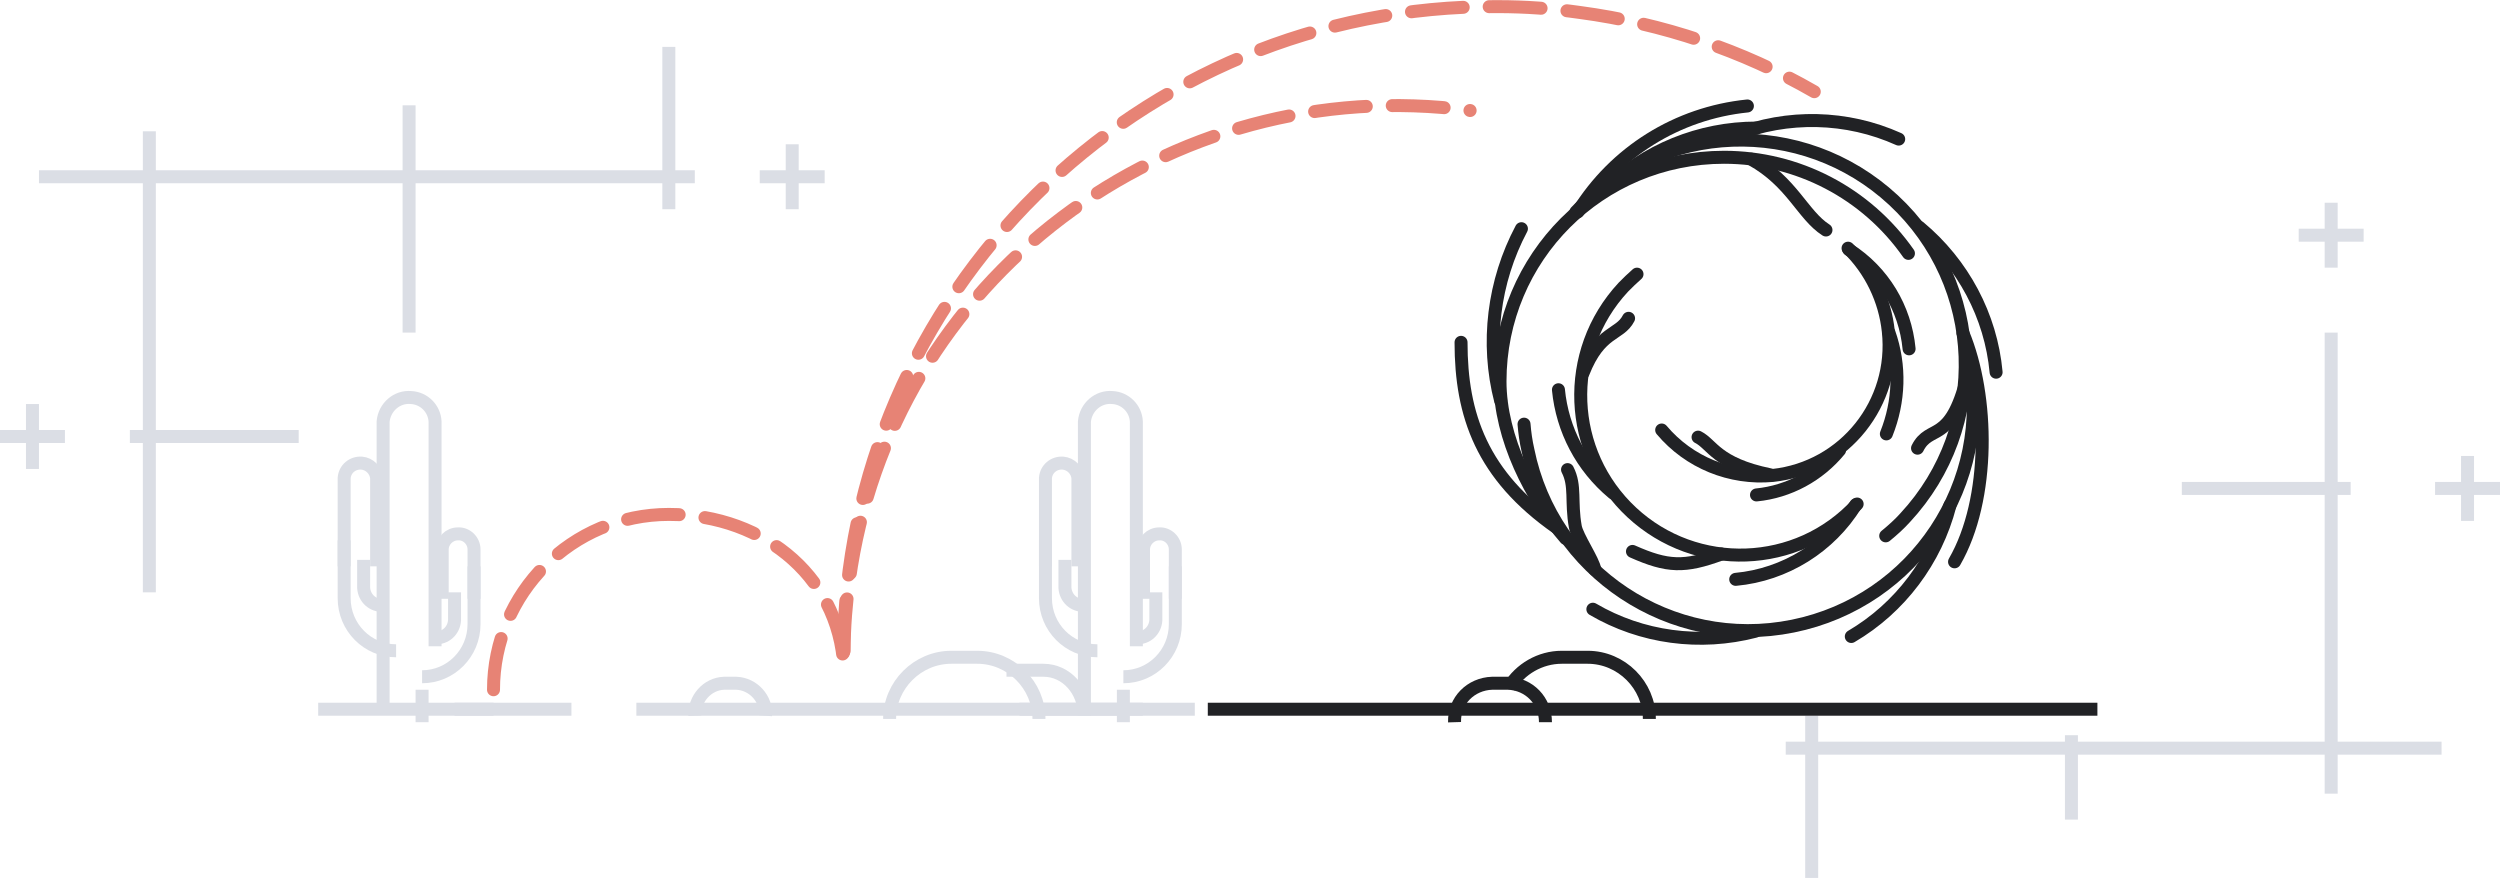 <?xml version="1.0" encoding="utf-8"?>
<!-- Generator: Adobe Illustrator 24.2.3, SVG Export Plug-In . SVG Version: 6.00 Build 0)  -->
<svg version="1.1" id="Слой_1" xmlns="http://www.w3.org/2000/svg" xmlns:xlink="http://www.w3.org/1999/xlink" x="0px" y="0px"
	 viewBox="0 0 385 135.2" style="enable-background:new 0 0 385 135.2;" xml:space="preserve">
<style type="text/css">
	.st0{fill:#DBDEE5;}
	.st1{fill:none;}
	.st2{fill:none;stroke:#DBDEE5;stroke-width:2;}
	.st3{fill:none;stroke:#212225;stroke-width:2;}
	.st4{fill:none;stroke:#E78375;stroke-width:2;stroke-linecap:round;stroke-dasharray:8,4;}
	.st5{fill:none;stroke:#212225;stroke-width:2;stroke-linecap:round;}
</style>
<g id="images" transform="translate(-256 -752.78)">
	<path id="Прямоугольник_1_копия_15" class="st0" d="M534,888v-19h-3v-2h3v-4h2v4h38v-1h2v1h38v-38h-22v-2h22v-23
		h2v23h2v2h-2v38h16v2h-16v6h-2v-6h-38v10h-2v-10h-38v19H534z"/>
	<path id="Прямоугольник_1_копия_17" class="st0" d="M278,844v-23h-2v-2h2v-38h-16v-2h16v-6h2v6h38v-10h2v10h38
		v-19h2v19h3v2h-3v4h-2v-4h-38v23h-2v-23h-38v38h22v2h-22v23H278z"/>
	<path id="Прямоугольник_1_копия" class="st0" d="M377,785v-4h-4v-2h4v-4h2v4h4v2h-4v4H377z"/>
	<path id="Прямоугольник_1_копия_2" class="st0" d="M260,825v-4h-4v-2h4v-4h2v4h4v2h-4v4H260z"/>
	<path id="Прямоугольник_1_копия_3" class="st0" d="M614,794v-4h-4v-2h4v-4h2v4h4v2h-4v4H614z"/>
	<path id="Прямоугольник_1_копия_4" class="st0" d="M635,833v-4h-4v-2h4v-4h2v4h4v2h-4v4H635z"/>
	<g id="Группа_88">
		<path id="Прямоугольник_скругл._углы_12" class="st1" d="M607.5,754L607.5,754c4.1,0,7.5,3.4,7.5,7.5v82
			c0,4.1-3.4,7.5-7.5,7.5l0,0c-4.1,0-7.5-3.4-7.5-7.5v-82C600,757.4,603.4,754,607.5,754z"/>
	</g>
	<g id="_1">
		<path id="Прямоугольник_скругл._углы_12_копия" class="st2" d="M315,862v-44.3
			c0.2-2.2,2.1-3.9,4.3-3.7c2,0.1,3.6,1.7,3.7,3.7v34.6"/>
		<path id="Прямоугольник_скругл._углы_13_копия_2" class="st2" d="M309,840v-13.6
			c0.1-1.4,1.3-2.4,2.7-2.3c1.2,0.1,2.2,1.1,2.3,2.3V840"/>
		<path id="Прямоугольник_скругл._углы_14_копия_2" class="st2" d="M315,846c-1.6,0.1-2.9-1.1-3-2.7
			c0-0.1,0-0.2,0-0.3V839"/>
		<path id="Прямоугольник_скругл._углы_15_копия_2" class="st2" d="M317,853L317,853
			c-4.4,0-8-3.6-8-8.1V836"/>
		<path id="Прямоугольник_скругл._углы_13_копия_2-2" class="st2" d="M329,845v-7.6
			c0-1.4-1.2-2.5-2.5-2.4c-1.3,0-2.4,1.1-2.4,2.4v7.6"/>
		<path id="Прямоугольник_скругл._углы_14_копия_2-2" class="st2" d="M323,851c1.6,0.1,2.9-1.1,3-2.7
			c0-0.1,0-0.2,0-0.3V844"/>
		<path id="Прямоугольник_скругл._углы_15_копия_2-2" class="st2" d="M321,857L321,857
			c4.4,0,8-3.6,8-8.1V840"/>
		<line id="Фигура_1268_копия" class="st2" x1="305" y1="862" x2="332" y2="862"/>
		<line id="Фигура_1267" class="st2" x1="321" y1="864" x2="321" y2="859"/>
	</g>
	<g id="_1_копия">
		<path id="Прямоугольник_скругл._углы_12_копия-2" class="st2" d="M423,862v-44.3
			c0.2-2.2,2.1-3.9,4.3-3.7c2,0.1,3.6,1.7,3.7,3.7v34.6"/>
		<path id="Прямоугольник_скругл._углы_13_копия_2-3" class="st2" d="M417,840v-13.6
			c0.1-1.4,1.3-2.4,2.7-2.3c1.2,0.1,2.2,1.1,2.3,2.3V840"/>
		<path id="Прямоугольник_скругл._углы_14_копия_2-3" class="st2" d="M423,846c-1.6,0.1-2.9-1.1-3-2.7
			c0-0.1,0-0.2,0-0.3V839"/>
		<path id="Прямоугольник_скругл._углы_15_копия_2-3" class="st2" d="M425,853L425,853
			c-4.4,0-8-3.6-8-8.1V836"/>
		<path id="Прямоугольник_скругл._углы_13_копия_2-4" class="st2" d="M437,845v-7.6
			c0-1.4-1.2-2.5-2.5-2.4c-1.3,0-2.4,1.1-2.4,2.4v7.6"/>
		<path id="Прямоугольник_скругл._углы_14_копия_2-4" class="st2" d="M431,851c1.6,0.1,2.9-1.1,3-2.7
			c0-0.1,0-0.2,0-0.3V844"/>
		<path id="Прямоугольник_скругл._углы_15_копия_2-4" class="st2" d="M429,857L429,857
			c4.4,0,8-3.6,8-8.1V840"/>
		<line id="Фигура_1268_копия-2" class="st2" x1="413" y1="862" x2="440" y2="862"/>
		<line id="Фигура_1267-2" class="st2" x1="429" y1="864" x2="429" y2="859"/>
	</g>
	<g id="Группа_83">
		<line id="Фигура_1" class="st3" x1="442" y1="862" x2="579" y2="862"/>
		<line id="Фигура_1_копия" class="st2" x1="354" y1="862" x2="432" y2="862"/>
		<line id="Фигура_1_копия_2" class="st2" x1="326" y1="862" x2="344" y2="862"/>
		<path id="Прямоугольник_скругл._углы_13" class="st2" d="M393,863.5c0-5.2,4.3-9.5,9.5-9.5h4
			c5.2,0,9.5,4.3,9.5,9.5"/>
		<path id="Прямоугольник_скругл._углы_13_копия" class="st2" d="M363,863c-0.1-2.6,1.9-4.9,4.5-5h1.9
			c2.6,0.1,4.7,2.4,4.5,5"/>
		<path id="Прямоугольник_скругл._углы_13_копия_3" class="st2" d="M411,856h5.7c3.5,0,6.3,3.1,6.3,7"
			/>
		<path id="Прямоугольник_скругл._углы_13_копия_4" class="st3" d="M488.4,858.6
			c1.7-2.8,4.8-4.6,8.1-4.6h4c5.2,0,9.5,4.3,9.5,9.5"/>
		<path id="Прямоугольник_скругл._углы_13_копия_5" class="st3" d="M480,864c-0.1-3.3,2.5-5.9,5.8-6
			h2.4c3.3,0.1,5.8,2.7,5.8,6"/>
	</g>
	<g id="Группа_84">
		<path id="Эллипс_3724" class="st4" d="M332,859c0-14.9,12.1-27,27-27c14.9,0,27,10.1,27,25"/>
		<path id="Эллипс_3725" class="st4" d="M385.9,853.3c0.3-55.3,45.4-99.8,100.7-99.5c4.3,0,8.5,0.3,12.7,0.9
			c12.7,1.7,25,5.8,36.1,12.2"/>
		<path id="Эллипс_3725_копия" class="st4" d="M386,853c0-3.6,0.3-7.3,0.8-10.9c6.3-46.2,49.1-78.5,95.6-72.3"/>
		<g id="Группа_86">
			<g id="Группа_85">
				<path id="Эллипс_3722" class="st5" d="M497.1,835.7c-5.3-6.1-10.1-15.5-10.1-24.2c0-19.1,15.4-34.5,34.5-34.5
					c11.3,0,21.9,5.5,28.4,14.8"/>
				<path id="Эллипс_3723" class="st5" d="M495.8,834.1c-11.6-8.1-14.8-17.4-14.8-28.6"/>
				<path id="Эллипс_3723_копия" class="st5" d="M487.1,814.5c-2.3-8.9-1.1-18.4,3.2-26.5"/>
				<path id="Эллипс_3723_копия_2" class="st5" d="M503.2,782c6.2-6.1,14.6-9.5,23.3-9.5"/>
				<path id="Эллипс_3723_копия_3" class="st5" d="M537.2,788.2c-3.6-2.3-5.2-7.4-11.5-10.9"/>
			</g>
			<g id="Группа_85_копия">
				<path id="Эллипс_3722-2" class="st5" d="M559.2,808.4c3.8,18.7-8.3,37-27.1,40.8c-18.7,3.8-37-8.3-40.8-27.1
					c-0.3-1.3-0.5-2.7-0.6-4"/>
				<path id="Эллипс_3723-2" class="st5" d="M558.3,804.1c4,9.6,4.3,25.5-1.3,35.2"/>
				<path id="Эллипс_3723_копия-2" class="st5" d="M556.3,830.6c-2.2,8.5-7.7,15.8-15.2,20.2"/>
				<path id="Эллипс_3723_копия_2-2" class="st5" d="M526.3,850c-8.5,2.2-17.5,1-25-3.4"/>
				<path id="Эллипс_3723_копия_3-2" class="st5" d="M497.4,825.1c1.3,2.5,0.5,4.9,1.2,8.8c0.3,1.6,2.8,5.2,3,6.6"/>
			</g>
			<g id="Группа_85_копия_2">
				<path id="Эллипс_3722-3" class="st5" d="M498.7,785.4c13-14,34.9-14.8,48.9-1.8c14,13,14.8,34.9,1.8,48.9
					c-0.9,1-1.9,1.9-3,2.8"/>
				<path id="Эллипс_3723-3" class="st5" d="M499,785.4c5.7-9.2,15.3-15.2,26.1-16.3"/>
				<path id="Эллипс_3723_копия-3" class="st5" d="M523.1,773.6c8.2-3.2,17.3-3,25.3,0.6"/>
				<path id="Эллипс_3723_копия_2-3" class="st5" d="M551.6,787.8c6.7,5.6,11,13.6,11.8,22.3"/>
				<path id="Эллипс_3723_копия_3-3" class="st5" d="M551.3,821.8c1.9-3.8,5-0.5,7.6-10.8"/>
			</g>
			<g id="Группа_85_копия_3">
				<path id="Эллипс_3722-4" class="st5" d="M542,830.4c-9.2,10-24.8,10.5-34.7,1.3S496.7,807,506,797c0.7-0.7,1.4-1.4,2.1-2"
					/>
				<path id="Эллипс_3723-4" class="st5" d="M541.8,830.5c-4,6.5-10.9,10.8-18.5,11.5"/>
				<path id="Эллипс_3723_копия-4" class="st5" d="M521.1,838.1c-5.7,2.1-8.3,2-13.7-0.4"/>
				<path id="Эллипс_3723_копия_2-4" class="st5" d="M504.4,828.7c-4.8-4-7.8-9.7-8.4-15.9"/>
				<path id="Эллипс_3723_копия_3-4" class="st5" d="M506.8,801.8c-1.4,2.7-4.4,1.8-7,8.4"/>
				<path id="Эллипс_3722_копия" class="st5" d="M540.6,791c3.5,3.4,5.7,8,6.2,12.8c1.2,11-6.7,21-17.8,22.2
					c-6.5,0.6-12.9-2-17.1-7"/>
				<path id="Эллипс_3723_копия_4" class="st5" d="M540.7,791.2c5.3,3.4,8.7,9,9.3,15.3"/>
				<path id="Эллипс_3723_копия_4-2" class="st5" d="M546.9,804c1.8,5.1,1.6,10.6-0.4,15.6"/>
				<path id="Эллипс_3723_копия_4-3" class="st5" d="M539.3,822.1c-3.2,3.9-7.8,6.4-12.8,6.9"/>
				<path id="Эллипс_3723_копия_4-4" class="st5" d="M517.5,820.1c2.2,1.1,2.8,4.1,11.1,5.8"/>
			</g>
		</g>
	</g>
</g>
</svg>
